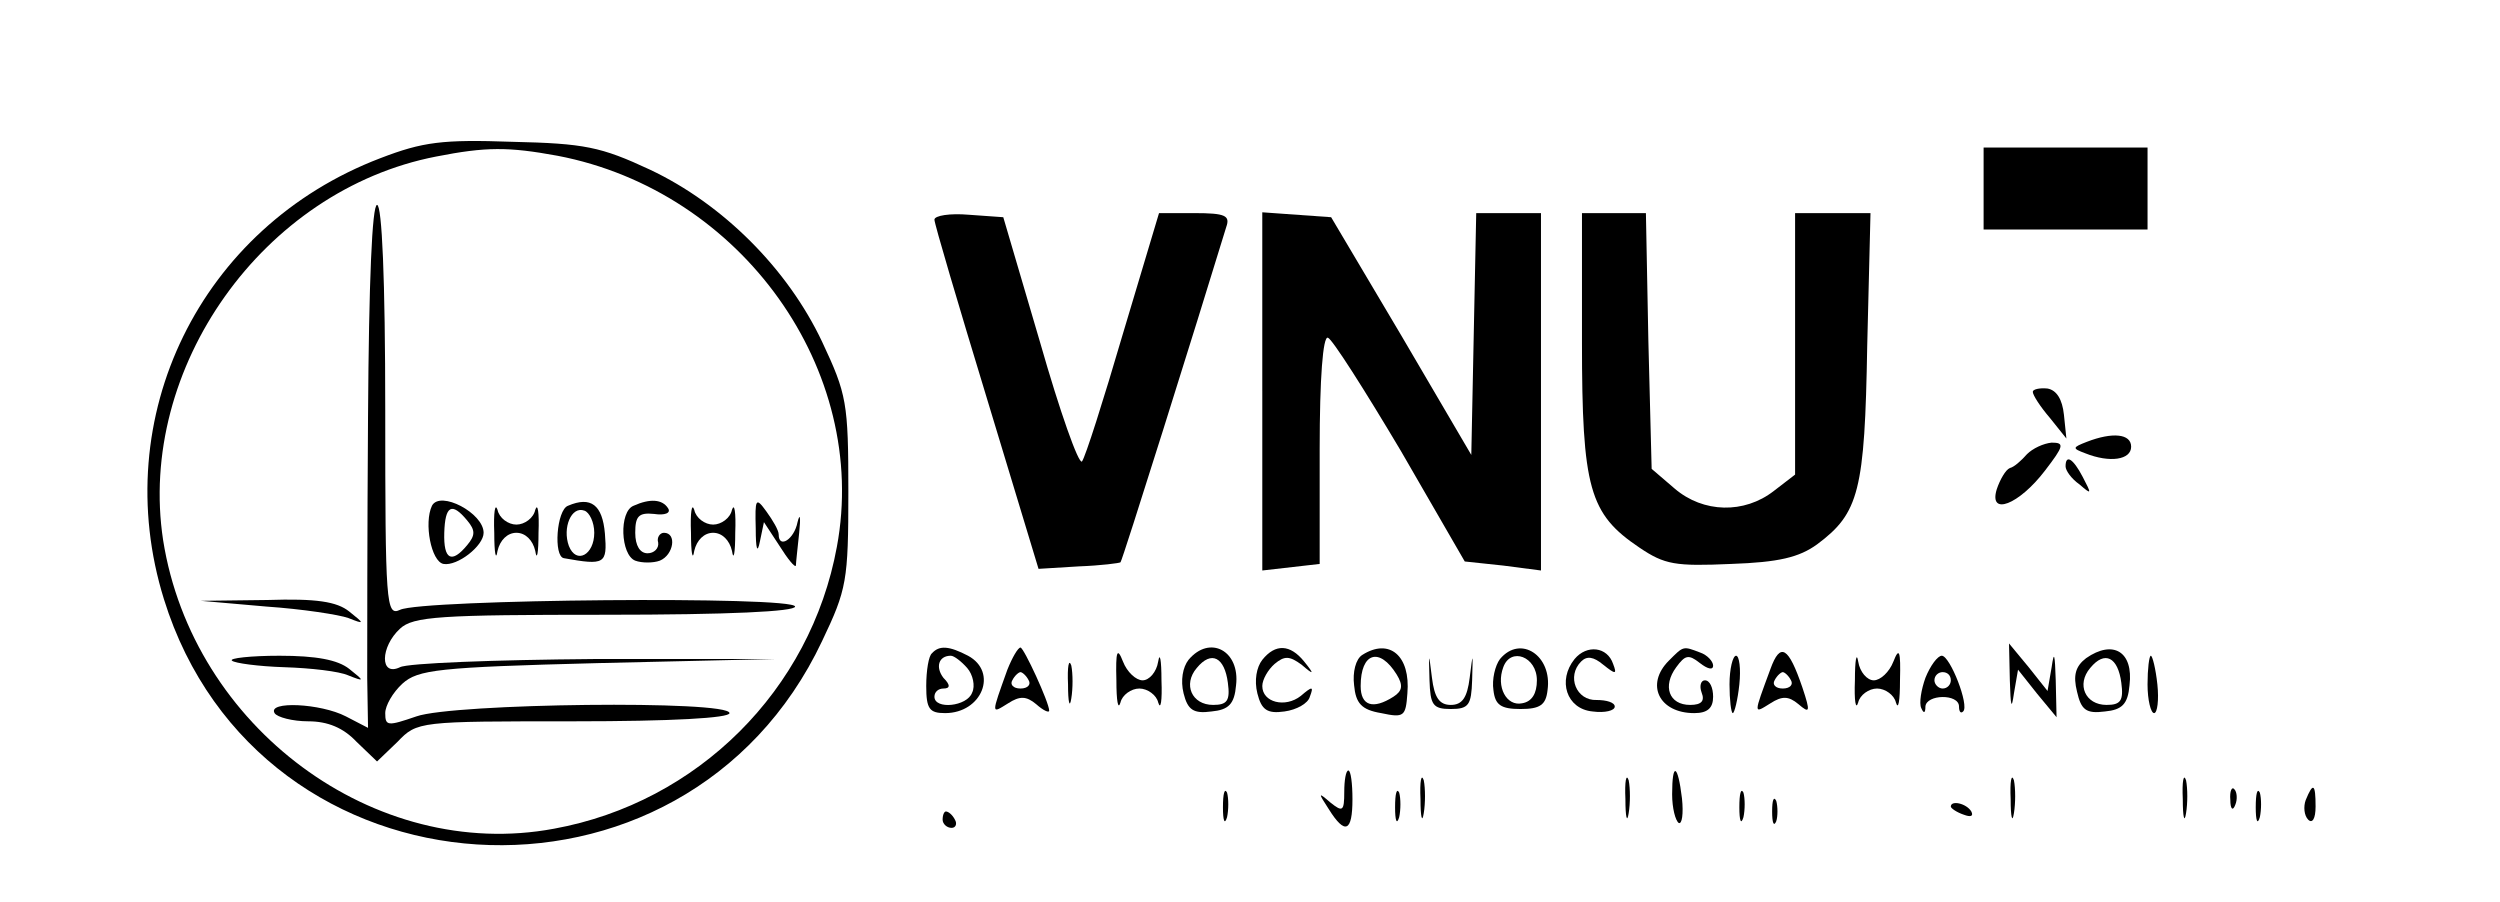 <?xml version="1.0" standalone="no"?>
<!DOCTYPE svg PUBLIC "-//W3C//DTD SVG 20010904//EN"
 "http://www.w3.org/TR/2001/REC-SVG-20010904/DTD/svg10.dtd">
<svg version="1.0" xmlns="http://www.w3.org/2000/svg"
 width="305pt" height="110pt" viewBox="0 0 305 110"
 preserveAspectRatio="xMidYMid meet">

<g transform="translate(0,110) scale(0.1,-0.1)"
fill="#000000" stroke="none">
<path d="M464 907 c-220 -84 -333 -316 -264 -538 116 -374 635 -407 803 -51
30 63 32 73 32 182 0 109 -2 119 -32 183 -42 89 -121 168 -210 210 -60 28 -80
32 -168 34 -85 3 -109 0 -161 -20z m216 3 c225 -43 381 -262 341 -477 -32
-175 -170 -312 -345 -344 -219 -41 -441 124 -477 352 -32 210 122 427 333 468
61 12 88 12 148 1z"/>
<path d="M449 593 c-1 -142 -1 -286 -1 -320 l1 -61 -27 14 c-31 16 -96 19 -87
4 3 -5 22 -10 41 -10 24 0 43 -8 59 -25 l25 -24 25 24 c24 25 26 25 215 25
120 0 190 4 190 10 0 16 -337 12 -382 -4 -35 -12 -38 -12 -38 4 0 9 9 25 21
36 19 17 43 20 238 25 l216 5 -220 0 c-121 -1 -228 -5 -237 -10 -25 -12 -24
25 0 47 16 15 49 17 250 17 153 0 232 4 232 10 0 13 -456 9 -482 -4 -17 -8
-18 7 -18 243 0 161 -4 251 -10 251 -6 0 -10 -93 -11 -257z"/>
<path d="M527 483 c-10 -21 -1 -68 14 -71 17 -3 49 22 49 38 0 24 -53 52 -63
33z m43 -18 c10 -12 10 -18 0 -30 -19 -23 -29 -18 -28 15 1 33 9 38 28 15z"/>
<path d="M603 450 c0 -25 2 -35 4 -22 3 13 12 22 23 22 11 0 20 -9 23 -22 2
-13 4 -3 4 22 1 25 -1 37 -4 28 -2 -10 -13 -18 -23 -18 -10 0 -21 8 -23 18 -3
9 -5 -3 -4 -28z"/>
<path d="M693 483 c-14 -5 -18 -62 -5 -64 50 -9 53 -7 50 30 -3 35 -17 46 -45
34z m32 -33 c0 -27 -22 -39 -31 -16 -8 22 3 49 19 43 6 -2 12 -14 12 -27z"/>
<path d="M773 483 c-18 -7 -16 -60 2 -67 8 -3 22 -3 30 0 17 7 21 34 5 34 -5
0 -9 -6 -7 -12 1 -7 -5 -13 -13 -13 -9 0 -15 9 -15 25 0 20 4 25 23 23 13 -2
21 1 17 7 -7 11 -22 12 -42 3z"/>
<path d="M843 450 c0 -25 2 -35 4 -22 3 13 12 22 23 22 11 0 20 -9 23 -22 2
-13 4 -3 4 22 1 25 -1 37 -4 28 -2 -10 -13 -18 -23 -18 -10 0 -21 8 -23 18 -3
9 -5 -3 -4 -28z"/>
<path d="M922 455 c0 -25 2 -31 5 -16 l5 24 19 -29 c10 -16 19 -27 20 -24 0 3
2 21 4 40 2 19 1 25 -2 13 -4 -21 -23 -33 -23 -15 0 5 -7 17 -15 28 -13 18
-14 16 -13 -21z"/>
<path d="M325 360 c44 -3 89 -10 100 -14 20 -8 20 -7 1 8 -15 12 -40 16 -100
14 l-81 -1 80 -7z"/>
<path d="M283 294 c3 -3 32 -7 64 -8 32 -1 67 -5 78 -10 20 -8 20 -7 1 8 -14
11 -40 16 -85 16 -35 0 -62 -3 -58 -6z"/>
<path d="M2420 870 l0 -50 100 0 100 0 0 50 0 50 -100 0 -100 0 0 -50z"/>
<path d="M1140 832 c0 -5 29 -103 64 -218 l63 -208 49 3 c27 1 50 4 51 5 2 1
93 291 129 409 5 14 -1 17 -39 17 l-43 0 -44 -147 c-24 -82 -46 -151 -50 -156
-4 -4 -27 61 -51 145 l-45 153 -42 3 c-23 2 -42 -1 -42 -6z"/>
<path d="M1540 623 l0 -219 35 4 35 4 0 140 c0 87 4 138 10 136 5 -1 45 -64
89 -138 l78 -135 47 -5 46 -6 0 218 0 218 -40 0 -39 0 -3 -147 -3 -148 -85
145 -86 145 -42 3 -42 3 0 -218z"/>
<path d="M1930 683 c0 -179 9 -210 70 -251 31 -21 44 -23 112 -20 58 2 83 8
105 24 51 38 58 65 61 242 l4 162 -46 0 -46 0 0 -159 0 -160 -26 -20 c-36 -28
-86 -27 -121 3 l-28 24 -4 156 -3 156 -39 0 -39 0 0 -157z"/>
<path d="M2480 622 c0 -4 9 -18 21 -32 l20 -25 -3 29 c-2 19 -9 30 -20 32 -10
1 -18 -1 -18 -4z"/>
<path d="M2546 561 c-18 -7 -18 -8 -2 -14 30 -12 56 -8 56 8 0 16 -23 18 -54
6z"/>
<path d="M2473 546 c-7 -8 -16 -16 -21 -17 -5 -2 -12 -14 -16 -26 -10 -33 27
-19 59 23 23 30 24 34 8 34 -10 -1 -23 -7 -30 -14z"/>
<path d="M2520 531 c0 -5 7 -15 17 -22 15 -13 15 -12 4 9 -12 23 -21 28 -21
13z"/>
<path d="M1137 303 c-4 -3 -7 -21 -7 -40 0 -28 4 -33 23 -33 45 0 65 50 28 70
-23 12 -35 13 -44 3z m43 -18 c7 -8 10 -22 6 -30 -6 -17 -46 -21 -46 -5 0 6 5
10 11 10 8 0 9 4 0 13 -10 13 -6 27 9 27 4 0 13 -7 20 -15z"/>
<path d="M1229 283 c-20 -56 -20 -54 1 -41 14 9 22 9 34 -1 9 -8 16 -11 16 -8
0 10 -31 77 -35 77 -3 0 -10 -12 -16 -27z m26 -13 c3 -5 -1 -10 -10 -10 -9 0
-13 5 -10 10 3 6 8 10 10 10 2 0 7 -4 10 -10z"/>
<path d="M1362 270 c0 -25 2 -37 5 -27 2 9 13 17 23 17 10 0 21 -8 23 -17 3
-10 5 2 4 27 0 25 -2 35 -4 23 -2 -13 -11 -23 -19 -23 -8 0 -19 10 -24 23 -7
18 -9 13 -8 -23z"/>
<path d="M1450 295 c-7 -9 -10 -25 -6 -41 5 -20 12 -25 34 -22 21 2 28 9 30
32 5 42 -32 62 -58 31z m48 -28 c3 -22 -1 -27 -18 -27 -26 0 -37 25 -20 45 18
22 34 13 38 -18z"/>
<path d="M1540 295 c-7 -9 -10 -25 -6 -41 5 -20 12 -25 33 -22 15 2 29 10 31
18 5 13 3 13 -11 1 -19 -15 -47 -8 -47 12 0 8 7 20 15 27 12 10 18 10 33 -1
15 -13 16 -12 3 4 -17 21 -35 22 -51 2z"/>
<path d="M1662 301 c-8 -5 -12 -21 -10 -37 2 -22 9 -30 33 -34 28 -6 30 -4 32
24 4 46 -22 68 -55 47z m42 -24 c8 -13 7 -20 -4 -27 -25 -16 -40 -11 -40 13 0
41 23 48 44 14z"/>
<path d="M1744 270 c1 -30 4 -35 26 -35 22 0 25 5 26 35 1 35 1 35 -3 3 -3
-24 -9 -33 -23 -33 -14 0 -20 9 -23 33 -4 32 -4 32 -3 -3z"/>
<path d="M1830 296 c-6 -8 -10 -25 -8 -38 2 -18 9 -23 33 -23 24 0 31 5 33 23
6 42 -33 68 -58 38z m45 -26 c0 -16 -6 -26 -18 -28 -19 -4 -32 20 -23 44 9 25
41 13 41 -16z"/>
<path d="M1921 296 c-21 -26 -10 -61 22 -64 15 -2 27 1 27 6 0 5 -10 8 -22 8
-25 -1 -37 29 -19 47 7 7 15 6 27 -4 15 -12 17 -12 12 1 -7 21 -32 24 -47 6z"/>
<path d="M2036 294 c-29 -29 -12 -64 31 -64 16 0 23 6 23 20 0 11 -4 20 -10
20 -5 0 -7 -7 -4 -15 4 -10 0 -15 -14 -15 -26 0 -34 23 -17 46 11 15 15 16 29
5 9 -7 16 -9 16 -3 0 5 -7 13 -16 16 -21 8 -20 8 -38 -10z"/>
<path d="M2160 284 c-21 -57 -21 -55 0 -42 14 9 22 9 34 -1 14 -12 15 -10 5
20 -17 50 -27 56 -39 23z m25 -14 c3 -5 -1 -10 -10 -10 -9 0 -13 5 -10 10 3 6
8 10 10 10 2 0 7 -4 10 -10z"/>
<path d="M2263 270 c-1 -25 1 -37 4 -27 2 9 13 17 23 17 10 0 21 -8 23 -17 3
-10 5 2 5 27 1 36 -1 41 -8 23 -5 -13 -16 -23 -24 -23 -8 0 -17 10 -19 23 -2
12 -4 2 -4 -23z"/>
<path d="M2452 270 c1 -32 2 -37 5 -16 l5 29 23 -29 24 -29 -1 45 c-1 32 -2
37 -5 16 l-5 -29 -23 29 -24 29 1 -45z"/>
<path d="M2545 297 c-13 -10 -16 -21 -11 -41 5 -22 11 -27 34 -24 21 2 28 9
30 32 5 41 -20 56 -53 33z m43 -30 c3 -22 -1 -27 -18 -27 -26 0 -37 25 -20 45
18 22 34 13 38 -18z"/>
<path d="M1303 265 c0 -22 2 -30 4 -17 2 12 2 30 0 40 -3 9 -5 -1 -4 -23z"/>
<path d="M2110 265 c0 -19 2 -35 4 -35 2 0 6 16 8 35 2 19 0 35 -4 35 -4 0 -8
-16 -8 -35z"/>
<path d="M2349 273 c-5 -14 -8 -31 -5 -37 3 -7 5 -6 5 2 1 15 41 16 41 0 0 -6
2 -9 5 -6 8 7 -16 68 -26 68 -5 0 -14 -12 -20 -27z m31 -3 c0 -5 -4 -10 -10
-10 -5 0 -10 5 -10 10 0 6 5 10 10 10 6 0 10 -4 10 -10z"/>
<path d="M2620 265 c0 -19 4 -35 8 -35 4 0 6 16 4 35 -2 19 -6 35 -8 35 -2 0
-4 -16 -4 -35z"/>
<path d="M1640 134 c0 -24 -2 -25 -17 -13 -15 13 -15 12 -2 -8 20 -32 29 -28
29 12 0 19 -2 35 -5 35 -3 0 -5 -12 -5 -26z"/>
<path d="M1733 125 c0 -22 2 -30 4 -17 2 12 2 30 0 40 -3 9 -5 -1 -4 -23z"/>
<path d="M1983 125 c0 -22 2 -30 4 -17 2 12 2 30 0 40 -3 9 -5 -1 -4 -23z"/>
<path d="M2040 131 c0 -17 4 -32 8 -35 4 -2 6 11 4 30 -5 42 -12 45 -12 5z"/>
<path d="M2453 125 c0 -22 2 -30 4 -17 2 12 2 30 0 40 -3 9 -5 -1 -4 -23z"/>
<path d="M2663 125 c0 -22 2 -30 4 -17 2 12 2 30 0 40 -3 9 -5 -1 -4 -23z"/>
<path d="M1492 115 c0 -16 2 -22 5 -12 2 9 2 23 0 30 -3 6 -5 -1 -5 -18z"/>
<path d="M1702 115 c0 -16 2 -22 5 -12 2 9 2 23 0 30 -3 6 -5 -1 -5 -18z"/>
<path d="M2122 115 c0 -16 2 -22 5 -12 2 9 2 23 0 30 -3 6 -5 -1 -5 -18z"/>
<path d="M2721 124 c0 -11 3 -14 6 -6 3 7 2 16 -1 19 -3 4 -6 -2 -5 -13z"/>
<path d="M2752 115 c0 -16 2 -22 5 -12 2 9 2 23 0 30 -3 6 -5 -1 -5 -18z"/>
<path d="M2813 124 c-3 -8 -2 -19 3 -24 5 -5 9 1 9 16 0 28 -3 30 -12 8z"/>
<path d="M2162 110 c0 -14 2 -19 5 -12 2 6 2 18 0 25 -3 6 -5 1 -5 -13z"/>
<path d="M2380 116 c0 -2 7 -7 16 -10 8 -3 12 -2 9 4 -6 10 -25 14 -25 6z"/>
<path d="M1150 100 c0 -5 5 -10 11 -10 5 0 7 5 4 10 -3 6 -8 10 -11 10 -2 0
-4 -4 -4 -10z"/>
</g>
</svg>
